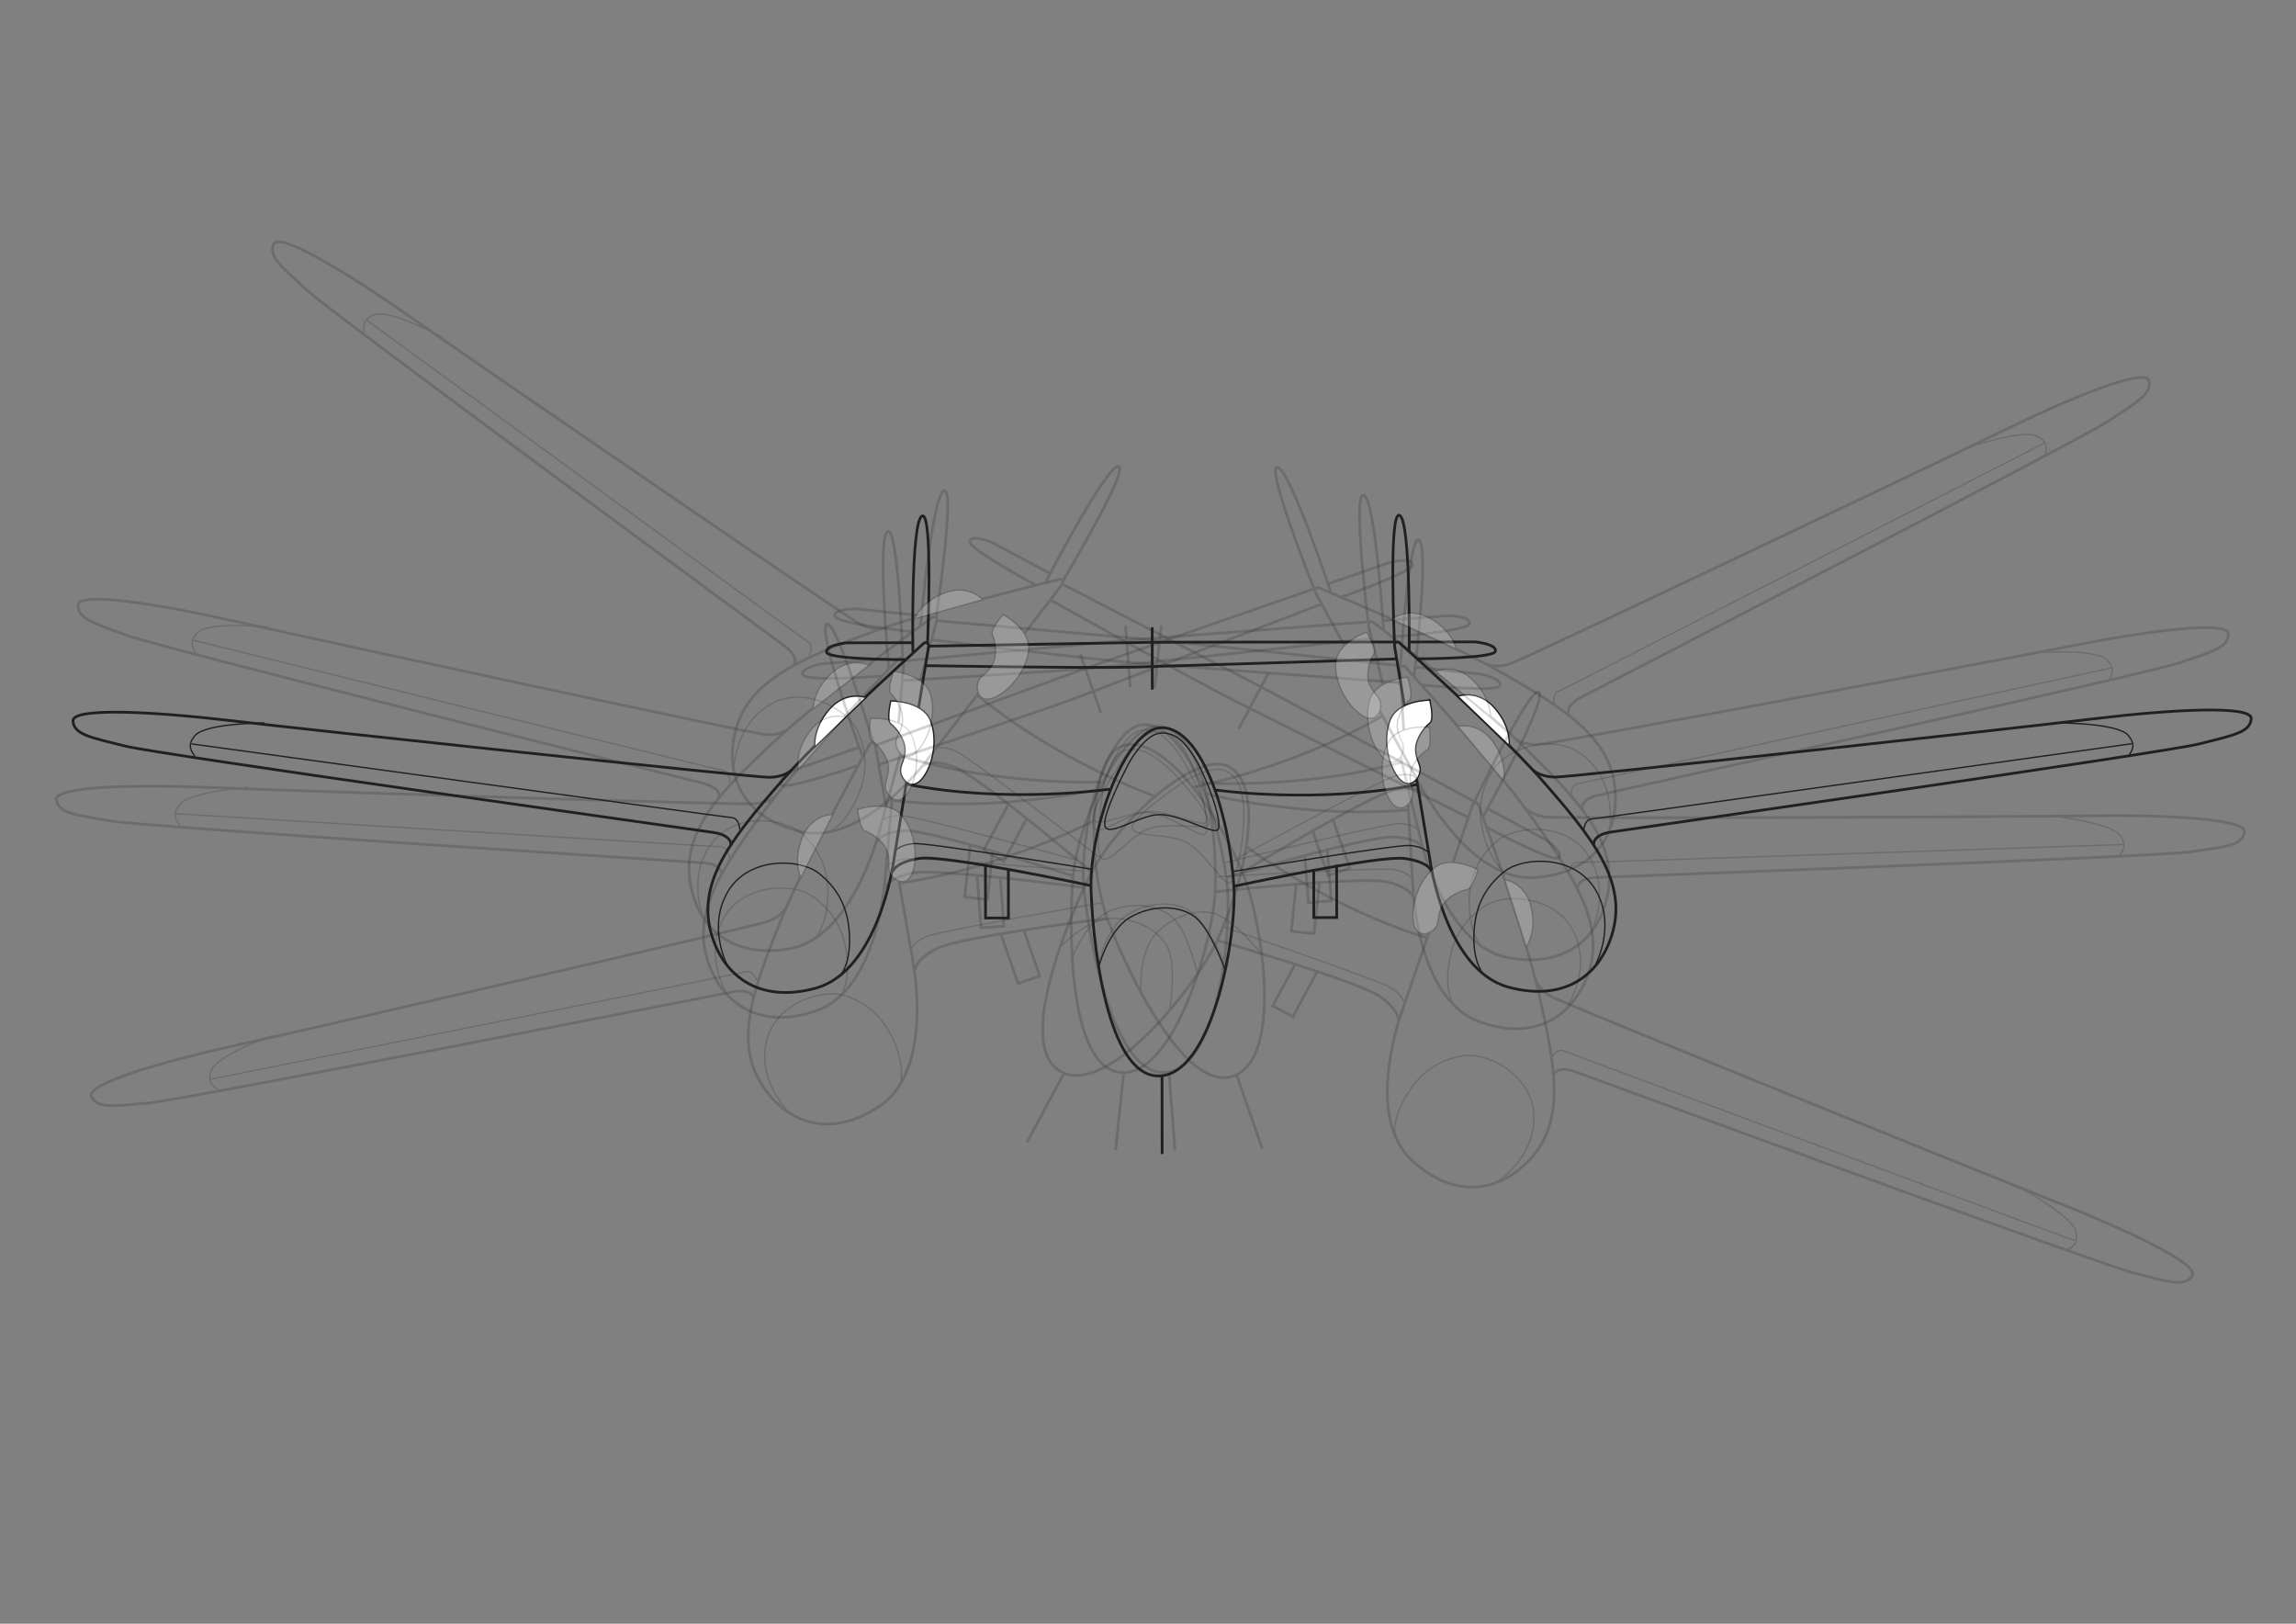 <?xml version="1.0" encoding="UTF-8"?>
<svg id="Layer_6" data-name="Layer 6" xmlns="http://www.w3.org/2000/svg" viewBox="0 0 841.89 595.28">
  <rect x="0" y="0" width="841.89" height="595.28" fill="#808080" stroke="none"/>
  <defs>
    <style>
      .cls-1 {
        fill: #fff;
      }

      .cls-1, .cls-2, .cls-3 {
        stroke: #231f20;
        stroke-miterlimit: 10;
      }

      .cls-1, .cls-3 {
        stroke-width: .5px;
      }

      .cls-2, .cls-3 {
        fill: none;
      }

      .cls-4 {
        opacity: .2;
      }
    </style>
  </defs>
  <g>
    <path class="cls-2" d="M425.9,266.79c-13.26.13-26.67,37.34-25.83,59.81.92,24.57,7.22,70.03,26.02,67.79,19.08-2.27,27.49-52.19,26.34-69.46-1.93-29.07-12.6-58.28-26.53-58.14Z"/>
    <path class="cls-2" d="M524.46,316.07s5.64,39.7,28.77,45.87c19.85,5.3,32.96-3.82,37.75-19.01,6.18-19.59-6.95-35.78-26.57-58.03-12.43-14.09-42.54-41.42-51.23-49.24-.79-.71-2.03-.02-1.86,1.03l13.14,79.38Z"/>
    <path class="cls-2" d="M327.58,316.36s-5.53,39.72-28.63,45.96c-19.84,5.36-32.97-3.72-37.81-18.9-6.24-19.57,6.84-35.8,26.4-58.11,12.4-14.15,42.5-41.61,51.12-49.42.78-.71,2.01-.03,1.84,1.01l-12.92,79.47Z"/>
    <path class="cls-2" d="M445.49,289.59s37.07,5.4,74.25-1.99"/>
    <path class="cls-2" d="M452.43,324.93s53.23-11.51,62.63-10.19,10.06,4.98,10.06,4.98"/>
    <path class="cls-2" d="M584.38,309.86s-.77-3.74,6.33-4.82,202.81-29.07,215.59-32.29,18.82-4.29,19.17-9.26c.35-4.97-28.43-3.51-58.26.09-29.84,3.6-190.75,21.3-196.78,21.31-6.03,0-8.59-2.81-8.59-2.81"/>
    <path class="cls-2" d="M406.83,289.32s-37.05,5.5-74.26-1.77"/>
    <path class="cls-2" d="M399.99,324.69s-53.26-11.35-62.66-10-10.05,5.01-10.05,5.01"/>
    <path class="cls-2" d="M268,310s.76-3.74-6.35-4.8-202.89-28.48-215.69-31.66c-12.79-3.18-18.83-4.24-19.2-9.21s28.42-3.59,58.26-.09,190.81,20.74,196.84,20.73c6.03,0,8.58-2.84,8.58-2.84"/>
    <line class="cls-2" x1="426.09" y1="394.39" x2="426.13" y2="423.08"/>
    <polyline class="cls-2" points="361.34 317.26 361.37 336.56 369.77 336.55 369.74 318.73"/>
    <polyline class="cls-2" points="490.12 317.07 490.15 336.38 481.74 336.39 481.72 318.57"/>
    <path class="cls-3" d="M416.74,275.48c-1.17,1.5-2.18,3.1-3.06,4.79-2.74,5.29-8.61,17.18-8.61,21.76,0,5.98,11.95-3.04,19.77-3.38s20.73,7.9,21.85,5.36c1.6-3.65-5.07-20.89-9.03-26.88-3.07-4.65-6.23-8.42-11.47-8.41-4.09,0-7.24,3.9-9.46,6.76Z"/>
    <path class="cls-3" d="M402.86,354.46s3.43-13.15,11.24-17.97c7.81-4.82,18.64-4.88,24.39-.04,5.75,4.84,10.76,19.26,10.76,19.26"/>
    <path class="cls-1" d="M326.64,256.96s-1.72,7.12.01,8.42,5.21,5.45,5.22,9.62c0,4.16-2.29,5.77-1.48,8.68s4.33,6.26,8.01,1.45c3.68-4.81,5.58-14.1,2.69-21.14-2.89-7.04-14.45-7.03-14.45-7.03Z"/>
    <path class="cls-1" d="M524.26,256.67s1.75,7.12.01,8.42c-1.73,1.3-5.2,5.47-5.19,9.63s2.3,5.77,1.51,8.68-4.31,6.28-8,1.48c-3.69-4.8-5.62-14.08-2.75-21.13,2.87-7.05,14.43-7.07,14.43-7.07Z"/>
    <path class="cls-1" d="M534.54,255.25s7.41-2.78,13.6,4.43c6.19,7.2,5.23,13.67,5.23,13.67l-18.84-18.1Z"/>
    <path class="cls-1" d="M317.57,255.72s-7.42-2.76-13.59,4.47c-6.17,7.22-5.19,13.69-5.19,13.69l18.78-18.15Z"/>
    <path class="cls-2" d="M516.7,238.84s.66-47.64-3.47-49.89c-4.13-2.24-1.93,46.41-1.93,46.41"/>
    <path class="cls-2" d="M516.74,235.36l24.12-.04s8.16.78,7.47,3.47c-.69,2.69-28.65,2.75-28.65,2.75"/>
    <path class="cls-2" d="M512.12,241.56s-79.8,2.57-96.12,3.01c-16.94.46-76.67-.53-76.67-.53"/>
    <path class="cls-2" d="M340.49,236.89s73.97-1.28,80.13-1.39c6.16-.11,90.67-.13,90.67-.13"/>
    <line class="cls-2" x1="422.49" y1="229.96" x2="422.52" y2="252.81"/>
    <path class="cls-2" d="M334.73,239.11s-.8-47.64,3.33-49.9,2.07,46.4,2.07,46.4"/>
    <path class="cls-2" d="M334.68,235.63l-24.12.04s-8.16.81-7.46,3.49,28.66,2.67,28.66,2.67"/>
    <path class="cls-3" d="M266.83,354.18s-7.63-14.03-.04-27.13c7.59-13.11,26.42-12.35,33.3-7,6.88,5.35,9.71,11.64,10.81,17.51s1.04,14.94-2.61,19.85"/>
    <path class="cls-3" d="M585.13,353.45s7.59-14.05-.04-27.13-26.46-12.27-33.32-6.9c-6.86,5.37-9.68,11.67-10.75,17.54s-1,14.94,2.67,19.84"/>
    <path class="cls-3" d="M580.72,304.56s.11-4.08,2.88-4.3c2.78-.22,198.1-27.62,198.1-27.62"/>
    <path class="cls-3" d="M754.77,265.03s21.83-.03,25.65,4.62c2.06,2.51,2.36,4.49.01,7.48"/>
    <path class="cls-3" d="M523.91,312.76s-1.78-2.46-7.1-2.79-64.83,9.54-64.83,9.54"/>
    <path class="cls-3" d="M271.24,304.05s-.12-4.08-2.89-4.29c-2.78-.21-198.18-27.04-198.18-27.04"/>
    <path class="cls-3" d="M97.07,265.04s-21.83.03-25.63,4.7c-2.06,2.52-2.34,4.49.01,7.48"/>
    <path class="cls-3" d="M328.07,312.09s1.78-2.47,7.1-2.82,64.86,9.35,64.86,9.35"/>
  </g>
  <g class="cls-4">
    <path class="cls-2" d="M418.86,265.73c-13.22,1.13-23.8,39.23-21.27,61.58,2.76,24.43,12.46,69.29,31.03,65.65,18.86-3.7,23.5-54.11,21.06-71.24-4.1-28.85-16.93-57.17-30.82-55.99Z"/>
    <path class="cls-2" d="M520.84,307.47s8.6,39.17,32.13,43.59c20.19,3.8,32.58-6.28,36.22-21.79,4.69-19.99-9.61-35.16-30.85-55.88-13.45-13.12-45.53-38.11-54.78-45.26-.84-.65-2.03.13-1.78,1.16l19.06,78.17Z"/>
    <path class="cls-2" d="M324.53,322.53s-2.53,40.02-25.1,47.98c-19.38,6.83-33.16-1.24-39.12-16.01-7.69-19.04,4.14-36.21,21.96-59.93,11.3-15.04,39.26-44.68,47.27-53.11.72-.76,2-.18,1.91.87l-6.92,80.21Z"/>
    <path class="cls-2" d="M440.11,286.99s37.37,2.6,73.9-7.55"/>
    <path class="cls-2" d="M449.68,321.71s52.22-15.47,61.68-14.86c9.47.61,10.41,4.21,10.41,4.21"/>
    <path class="cls-2" d="M580.12,296.79s-1.05-3.67,5.96-5.28c7-1.61,200.05-44.2,212.56-48.37s18.45-5.69,18.42-10.68c-.03-4.99-28.61-1.37-58.09,4.46-29.48,5.82-188.61,35.55-194.63,36.01-6.01.46-8.77-2.16-8.77-2.16"/>
    <path class="cls-2" d="M401.53,289.62s-36.54,8.27-74.18,3.81"/>
    <path class="cls-2" d="M397.36,325.4s-53.96-7.32-63.23-5.27-9.64,5.75-9.64,5.75"/>
    <path class="cls-2" d="M264.65,320.66s.47-3.79-6.69-4.31c-7.17-.52-204.46-13.18-217.45-15.39-13-2.21-19.1-2.81-19.83-7.74-.73-4.93,28.07-5.72,58.09-4.46,30.03,1.26,191.83,6.37,197.84,5.91,6.01-.46,8.34-3.47,8.34-3.47"/>
    <line class="cls-2" x1="428.62" y1="392.95" x2="430.82" y2="421.55"/>
    <polyline class="cls-2" points="358.27 320.9 359.74 340.14 368.12 339.5 366.76 321.73"/>
    <polyline class="cls-2" points="486.67 311.05 488.15 330.29 479.77 330.94 478.4 313.17"/>
    <path class="cls-3" d="M410.38,275.07c-1.05,1.59-1.94,3.26-2.69,5.01-2.33,5.48-7.3,17.78-6.95,22.35.46,5.96,11.69-3.93,19.46-4.85,7.77-.92,21.27,6.32,22.19,3.71,1.33-3.76-6.62-20.45-11.02-26.13-3.41-4.41-6.84-7.93-12.06-7.53-4.08.31-6.93,4.43-8.93,7.45Z"/>
    <path class="cls-3" d="M402.46,354.87s2.43-13.37,9.86-18.76c7.43-5.39,18.22-6.26,24.32-1.87,6.1,4.4,12.18,18.4,12.18,18.4"/>
    <path class="cls-1" d="M319.14,263.37s-1.19,7.23.64,8.39c1.83,1.16,5.61,5.05,5.93,9.2.32,4.15-1.85,5.93-.83,8.77s4.79,5.92,8.09.85c3.3-5.07,4.51-14.48,1.1-21.28-3.41-6.8-14.94-5.93-14.94-5.93Z"/>
    <path class="cls-1" d="M516.18,248.25s2.27,6.97.64,8.39c-1.63,1.43-4.77,5.84-4.45,10s2.73,5.58,2.15,8.54-3.83,6.58-7.87,2.07c-4.04-4.51-6.67-13.62-4.33-20.87s13.86-8.14,13.86-8.14Z"/>
    <path class="cls-1" d="M526.33,246.07s7.18-3.33,13.9,3.39c6.72,6.72,6.24,13.24,6.24,13.24l-20.14-16.63Z"/>
    <path class="cls-1" d="M310.01,262.81s-7.6-2.19-13.22,5.47c-5.61,7.66-4.15,14.04-4.15,14.04l17.37-19.51Z"/>
    <path class="cls-2" d="M507.31,231.04s-2.92-47.56-7.21-49.48,1.56,46.42,1.56,46.42"/>
    <path class="cls-2" d="M507.09,227.57l24.05-1.84s8.19.17,7.71,2.9c-.49,2.73-28.37,4.89-28.37,4.89"/>
    <path class="cls-2" d="M502.94,234.09s-79.38,8.55-95.62,10.21c-16.85,1.73-76.5,5.22-76.5,5.22"/>
    <path class="cls-2" d="M331.45,242.31s73.67-6.82,79.8-7.4c6.14-.58,90.4-6.93,90.4-6.93"/>
    <line class="cls-2" x1="412.69" y1="229.25" x2="414.44" y2="252.04"/>
    <path class="cls-2" d="M325.87,244.96s-4.37-47.45-.42-50,5.54,46.12,5.54,46.12"/>
    <path class="cls-2" d="M325.56,241.49l-24.05,1.84s-8.07,1.42-7.17,4.04,28.78.51,28.78.51"/>
    <path class="cls-3" d="M266.79,364.8s-8.66-13.41-2.07-27.05c6.59-13.64,25.42-14.29,32.68-9.47,7.26,4.82,10.56,10.88,12.09,16.65,1.53,5.76,2.16,14.82-1.11,19.99"/>
    <path class="cls-3" d="M584.14,340.2s6.52-14.58-2.07-27.05c-8.59-12.47-27.31-10.25-33.75-4.38-6.44,5.87-8.77,12.37-9.41,18.29-.63,5.93.12,14.98,4.15,19.59"/>
    <path class="cls-3" d="M576.07,291.77s-.2-4.08,2.55-4.5c2.75-.43,195.47-42.4,195.47-42.4"/>
    <path class="cls-3" d="M746.67,239.3s21.77-1.67,25.92,2.68c2.25,2.35,2.69,4.3.57,7.45"/>
    <path class="cls-3" d="M520.04,304.21s-1.96-2.32-7.29-2.25-63.93,14.38-63.93,14.38"/>
    <path class="cls-3" d="M267.43,314.48s-.42-4.06-3.21-4.06c-2.78,0-199.65-12.1-199.65-12.1"/>
    <path class="cls-3" d="M90.83,288.64s-21.77,1.67-25.21,6.6c-1.86,2.67-2,4.66.57,7.45"/>
    <path class="cls-3" d="M324.71,318.23s1.58-2.59,6.86-3.34,65.38,4.46,65.38,4.46"/>
  </g>
  <g class="cls-4">
    <path class="cls-2" d="M425.3,266.31c-13.2-1.27-30.46,34.32-31.99,56.75-1.67,24.53-.19,70.4,18.73,70.15,19.22-.25,32.83-49.01,33.51-66.3,1.15-29.12-6.39-59.28-20.26-60.61Z"/>
    <path class="cls-2" d="M518.11,325.69s1.43,40.07,23.77,48.65c19.18,7.36,33.18-.32,39.54-14.93,8.21-18.83-3.14-36.31-20.31-60.51-10.87-15.32-37.94-45.67-45.76-54.36-.71-.79-2.02-.24-1.96.83l4.71,80.33Z"/>
    <path class="cls-2" d="M322.29,305.24s-9.68,38.91-33.31,42.69c-20.29,3.24-32.39-7.17-35.61-22.78-4.14-20.12,10.58-34.88,32.37-55.01,13.82-12.76,46.65-36.9,56.04-43.76.85-.62,2,.18,1.72,1.19l-21.22,77.66Z"/>
    <path class="cls-2" d="M442.37,291.05s36.29,9.27,74.05,5.85"/>
    <path class="cls-2" d="M445.55,326.92s54.14-5.84,63.35-3.53c9.21,2.3,9.48,6.01,9.48,6.01"/>
    <path class="cls-2" d="M578.35,325.84s-.37-3.8,6.81-4.12c7.18-.32,204.74-7.55,217.79-9.4,13.05-1.85,19.17-2.28,20.04-7.19.87-4.91-27.9-6.49-57.95-6.05-30.05.43-191.93,1.09-197.93.46s-8.24-3.7-8.24-3.7"/>
    <path class="cls-2" d="M403.95,286.7s-37.43,1.57-73.66-9.58"/>
    <path class="cls-2" d="M393.43,321.15s-51.77-16.9-61.25-16.55-10.52,3.92-10.52,3.92"/>
    <path class="cls-2" d="M263.72,292.64s1.15-3.64-5.81-5.44c-6.96-1.8-198.76-49.69-211.15-54.2s-18.28-6.2-18.12-11.18,28.64-.58,57.95,6.05c29.31,6.63,187.57,40.73,193.56,41.35,6,.63,8.83-1.92,8.83-1.92"/>
    <line class="cls-2" x1="412.04" y1="393.22" x2="409.06" y2="421.75"/>
    <polyline class="cls-2" points="355.77 309.7 353.77 328.89 362.12 329.77 363.97 312.04"/>
    <polyline class="cls-2" points="483.86 323.08 481.85 342.27 473.49 341.4 475.34 323.68"/>
    <path class="cls-3" d="M415.27,273.98c-1.32,1.37-2.5,2.85-3.54,4.44-3.28,4.97-10.37,16.18-10.85,20.74-.62,5.95,12.2-1.77,20.01-1.28,7.81.49,19.79,10.04,21.16,7.64,1.98-3.46-2.84-21.31-6.15-27.69-2.57-4.95-5.31-9.03-10.52-9.57-4.07-.42-7.61,3.11-10.12,5.72Z"/>
    <path class="cls-3" d="M393.15,351.06s4.79-12.72,13.07-16.69c8.27-3.97,19.05-2.89,24.26,2.53,5.21,5.42,8.67,20.28,8.67,20.28"/>
    <path class="cls-1" d="M327.62,246.07s-2.47,6.9-.87,8.37c1.59,1.47,4.61,5.97,4.18,10.12-.43,4.14-2.88,5.5-2.39,8.48.49,2.97,3.65,6.68,7.81,2.29s7.04-13.43,4.9-20.74c-2.13-7.31-13.63-8.51-13.63-8.51Z"/>
    <path class="cls-1" d="M524.17,266.6s.99,7.26-.87,8.37c-1.86,1.11-5.74,4.89-6.18,9.03s1.68,5.98.59,8.79-4.95,5.79-8.11.63c-3.16-5.16-4.11-14.6-.51-21.3,3.6-6.71,15.09-5.51,15.09-5.51Z"/>
    <path class="cls-1" d="M534.54,266.28s7.66-1.98,13.06,5.83c5.4,7.82,3.76,14.15,3.76,14.15l-16.83-19.98Z"/>
    <path class="cls-1" d="M318.73,243.88s-7.09-3.52-13.98,3.01c-6.9,6.53-6.61,13.06-6.61,13.06l20.59-16.07Z"/>
    <path class="cls-2" d="M518.53,248.08s5.67-47.31,1.8-49.97c-3.87-2.67-6.81,45.95-6.81,45.95"/>
    <path class="cls-2" d="M518.94,244.62l23.99,2.51s8.03,1.64,7.06,4.24-28.78-.28-28.78-.28"/>
    <path class="cls-2" d="M513.69,250.3s-79.62-5.85-95.9-7.13c-16.89-1.33-76.19-8.61-76.19-8.61"/>
    <path class="cls-2" d="M343.51,227.58s73.69,6.52,79.83,7.06,90.18,9.42,90.18,9.42"/>
    <line class="cls-2" x1="425.78" y1="229.32" x2="423.4" y2="252.05"/>
    <path class="cls-2" d="M337.55,229.18s4.23-47.46,8.57-49.27c4.34-1.81-2.83,46.36-2.83,46.36"/>
    <path class="cls-2" d="M337.86,225.71l-23.99-2.51s-8.2-.06-7.78,2.69c.41,2.75,28.22,5.67,28.22,5.67"/>
    <path class="cls-3" d="M257.9,336.46s-6.11-14.75,2.82-26.98c8.93-12.23,27.58-9.5,33.86-3.45,6.28,6.05,8.43,12.6,8.9,18.55s-.54,14.97-4.69,19.47"/>
    <path class="cls-3" d="M574.51,369.26s9.03-13.17,2.82-26.98c-6.21-13.81-25.02-14.99-32.41-10.37-7.39,4.62-10.85,10.59-12.54,16.31s-2.57,14.75.56,20.01"/>
    <path class="cls-3" d="M575.27,320.17s.54-4.05,3.32-3.97c2.78.08,199.91-6.6,199.91-6.6"/>
    <path class="cls-3" d="M752.52,299.2s21.71,2.27,25.02,7.3c1.79,2.72,1.87,4.71-.78,7.44"/>
    <path class="cls-3" d="M517.91,322.34s-1.51-2.64-6.77-3.53c-5.26-.89-65.48,2.66-65.48,2.66"/>
    <path class="cls-3" d="M267.57,287.07s.31-4.07-2.43-4.57-194.23-47.77-194.23-47.77"/>
    <path class="cls-3" d="M98.48,229.92s-21.71-2.27-25.99,1.97c-2.31,2.29-2.8,4.22-.78,7.44"/>
    <path class="cls-3" d="M323.24,301.04s2.03-2.27,7.35-2.05c5.33.21,63.51,16.13,63.51,16.13"/>
  </g>
  <g class="cls-4">
    <path class="cls-2" d="M450.55,281.02c-11.74-6.18-41.19,20.21-51.11,40.39-10.85,22.06-26.86,65.07-9.26,72.02,17.88,7.06,48.96-32.9,56.14-48.64,12.1-26.51,16.56-57.28,4.23-63.77Z"/>
    <path class="cls-2" d="M513.93,371.15s-13.87,37.62,3.56,54.03c14.96,14.08,30.82,12.28,42.25,1.18,14.73-14.31,10.86-34.79,4.15-63.69-4.25-18.3-17.8-56.64-21.74-67.65-.36-1-1.78-.99-2.13.02l-26.09,76.12Z"/>
    <path class="cls-2" d="M340.48,277.99s-23.71,32.34-47.01,26.87c-20-4.7-27.26-18.92-24.31-34.58,3.79-20.18,23.01-28.27,50.81-38.63,17.63-6.57,57.15-16.47,68.45-19.25,1.02-.25,1.78.92,1.14,1.76l-49.08,63.82Z"/>
    <path class="cls-2" d="M456.98,310.38s30.07,22.34,66.31,33.48"/>
    <path class="cls-2" d="M446.32,344.78s52.32,15.13,59.96,20.75c7.65,5.62,6.49,9.16,6.49,9.16"/>
    <path class="cls-2" d="M569.62,394.12s1.1-3.66,7.86-1.24,192.32,70.63,205.1,73.87,18.6,5.15,21.27.94c2.67-4.21-23.36-16.58-51.33-27.57-27.97-10.99-178.02-71.75-183.33-74.61-5.31-2.85-6.22-6.55-6.22-6.55"/>
    <path class="cls-2" d="M423.07,291.8s-35.23-12.73-64.53-36.79"/>
    <path class="cls-2" d="M400.27,319.68s-41.5-35.26-50.41-38.53c-8.91-3.27-11.22-.36-11.22-.36"/>
    <path class="cls-2" d="M291.05,244.13s2.44-2.94-3.31-7.24c-5.76-4.3-165.09-121.33-174.84-130.2-9.75-8.87-14.57-12.66-12.53-17.21,2.04-4.55,26.72,10.32,51.33,27.57,24.61,17.25,158.13,108.79,163.44,111.64,5.31,2.85,8.9,1.57,8.9,1.57"/>
    <line class="cls-2" x1="390.18" y1="393.43" x2="376.6" y2="418.7"/>
    <polyline class="cls-2" points="369.77 294.81 360.64 311.81 368.04 315.79 376.47 300.09"/>
    <polyline class="cls-2" points="483.22 355.74 474.09 372.75 466.69 368.77 475.12 353.07"/>
    <path class="cls-3" d="M438.37,284.31c-1.74.77-3.39,1.69-4.96,2.77-4.92,3.36-15.73,11.04-17.9,15.08-2.83,5.27,11.96,2.99,19,6.4,7.04,3.41,14.5,16.79,16.69,15.09,3.14-2.45,5.45-20.8,4.81-27.95-.5-5.55-1.49-10.37-6.1-12.84-3.6-1.93-8.22,0-11.53,1.46Z"/>
    <path class="cls-3" d="M388.67,347.25s9.26-9.95,18.42-10.49,18.72,4.55,21.49,11.54c2.77,6.99.34,22.06.34,22.06"/>
    <path class="cls-1" d="M367.84,225.26s-4.9,5.45-3.98,7.42,2,7.28.03,10.94-4.75,4-5.42,6.94c-.67,2.94.84,7.57,6.36,5.08,5.52-2.49,11.6-9.76,12.4-17.33.79-7.57-9.38-13.04-9.38-13.04Z"/>
    <path class="cls-1" d="M541.93,318.77s-1.84,7.09-3.98,7.42c-2.14.32-7.17,2.35-9.14,6.02-1.97,3.67-.71,6.17-2.79,8.35-2.08,2.18-6.78,3.48-7.75-2.5-.97-5.97,1.73-15.07,7.6-19.91s16.06.62,16.06.62Z"/>
    <path class="cls-1" d="M551.66,322.4s7.84,1.07,9.87,10.35c2.03,9.28-1.88,14.52-1.88,14.52l-8-24.87Z"/>
    <path class="cls-1" d="M360.44,219.87s-5.22-5.95-14.08-2.52c-8.86,3.43-11.07,9.58-11.07,9.58l25.15-7.07Z"/>
    <path class="cls-2" d="M543.74,299.49s23.18-41.63,20.61-45.56-23.72,39.94-23.72,39.94"/>
    <path class="cls-2" d="M545.43,296.44l21.25,11.41s6.81,4.56,4.93,6.6c-1.88,2.04-26.53-11.17-26.53-11.17"/>
    <path class="cls-2" d="M538.42,299.71s-71.46-35.6-86.04-42.95c-15.13-7.63-67.24-36.85-67.24-36.85"/>
    <path class="cls-2" d="M389.56,214.17s65.72,33.97,71.2,36.8c5.48,2.82,79.88,42.9,79.88,42.9"/>
    <line class="cls-2" x1="465.02" y1="246.97" x2="454.21" y2="267.1"/>
    <path class="cls-2" d="M383.43,213.39s21.9-42.31,26.6-42.34c4.7-.03-20.2,41.83-20.2,41.83"/>
    <path class="cls-2" d="M385.04,210.3l-21.25-11.41s-7.56-3.16-8.22-.46,23.96,15.95,23.96,15.95"/>
    <path class="cls-3" d="M269.06,282.47s-.06-15.97,12.84-23.9c12.9-7.93,29.12,1.67,32.64,9.64,3.52,7.97,3.02,14.86,1.21,20.54-1.82,5.68-6.17,13.65-11.72,16.24"/>
    <path class="cls-3" d="M549.6,432.85s13.35-8.76,12.84-23.9c-.51-15.14-17.47-23.36-26.06-21.88-8.59,1.47-14.06,5.68-17.79,10.34s-7.97,12.68-7.07,18.73"/>
    <path class="cls-3" d="M568.91,387.71s2.03-3.54,4.58-2.42c2.55,1.13,187.49,69.68,187.49,69.68"/>
    <path class="cls-3" d="M740.88,435.5s19.23,10.33,20.39,16.24c.62,3.19-.06,5.07-3.54,6.59"/>
    <path class="cls-3" d="M515.02,367.98s-.4-3.01-4.93-5.83c-4.53-2.82-61.6-22.36-61.6-22.36"/>
    <path class="cls-3" d="M296.73,240.43s1.83-3.65-.51-5.15c-2.34-1.5-161.63-117.83-161.63-117.83"/>
    <path class="cls-3" d="M161.92,123.45s-19.23-10.33-24.79-8.03c-3.01,1.24-4.19,2.84-3.54,6.59"/>
    <path class="cls-3" d="M342.94,274.47s2.73-1.33,7.58.89c4.85,2.22,52.66,39.01,52.66,39.01"/>
  </g>
  <g class="cls-4">
    <path class="cls-2" d="M411.44,273.52c-12.49,4.47-12.97,44.01-4.81,64.97,8.92,22.91,29.76,63.8,46.79,55.53,17.29-8.4,8.88-58.32,2.14-74.25-11.35-26.84-30.99-50.94-44.11-46.24Z"/>
    <path class="cls-2" d="M520.7,287.8s18.34,35.66,42.21,33.92c20.49-1.5,29.89-14.4,29.44-30.33-.58-20.53-18.28-31.53-44.11-46.13-16.36-9.24-53.76-25.2-64.53-29.74-.98-.41-1.93.64-1.42,1.58l38.42,70.7Z"/>
    <path class="cls-2" d="M334.77,352.56s7.79,39.34-12,52.8c-16.99,11.56-32.37,7.28-41.91-5.47-12.3-16.45-5.26-36.07,5.91-63.55,7.08-17.43,26.52-53.24,32.11-63.44.51-.92,1.89-.69,2.07.35l13.83,79.31Z"/>
    <path class="cls-2" d="M437.42,288.65s36.79-7.04,69.51-26.2"/>
    <path class="cls-2" d="M455.55,319.76s46.52-28.31,55.83-30.14c9.31-1.83,11.14,1.41,11.14,1.41"/>
    <path class="cls-2" d="M575.28,262.3s-1.95-3.28,4.41-6.63,182.09-93.9,193.12-101.13,16.38-10.22,15.08-15.03c-1.3-4.81-28.01,5.99-55.02,19.17-27.01,13.17-173.25,82.61-178.94,84.59-5.69,1.98-9.03.16-9.03.16"/>
    <path class="cls-2" d="M400.8,301.06s-33.21,17.34-70.74,22.66"/>
    <path class="cls-2" d="M405.92,336.71s-54.04,6.72-62.47,11.07c-8.43,4.35-7.85,8.02-7.85,8.02"/>
    <path class="cls-2" d="M276.4,366.07s-.51-3.79-7.57-2.46c-7.06,1.33-201.03,39.55-214.16,40.74-13.13,1.19-19.18,2.17-21.15-2.41s25.67-12.7,55.02-19.17c29.35-6.46,187.08-42.91,192.77-44.89,5.69-1.98,7.18-5.49,7.18-5.49"/>
    <line class="cls-2" x1="453.42" y1="394.02" x2="462.85" y2="421.11"/>
    <polyline class="cls-2" points="366.97 342.36 373.32 360.58 381.25 357.82 375.39 340.99"/>
    <polyline class="cls-2" points="488.58 299.99 494.93 318.22 487 320.99 481.14 304.16"/>
    <path class="cls-3" d="M405.63,284.73c-.61,1.8-1.05,3.65-1.32,5.53-.85,5.9-2.51,19.05-1,23.38,1.97,5.65,10.3-6.79,17.57-9.67,7.27-2.88,22.18.67,22.4-2.09.32-3.97-11.63-18.08-17.34-22.44-4.43-3.39-8.64-5.91-13.59-4.19-3.86,1.35-5.57,6.05-6.72,9.48Z"/>
    <path class="cls-3" d="M418.39,363.9s-1.07-13.55,4.73-20.66c5.8-7.11,16.01-10.71,23.04-8.02,7.02,2.69,16.48,14.67,16.48,14.67"/>
    <path class="cls-1" d="M314.43,296.75s.7,7.29,2.77,7.95c2.07.66,6.71,3.45,8.08,7.38s-.27,6.21,1.44,8.69,6.14,4.5,8.04-1.25c1.9-5.75.66-15.15-4.38-20.86-5.04-5.71-15.95-1.91-15.95-1.91Z"/>
    <path class="cls-1" d="M501.05,231.74s3.98,6.15,2.77,7.95c-1.21,1.8-3.12,6.87-1.75,10.8,1.37,3.93,4.07,4.7,4.27,7.7s-2.02,7.34-7.08,4.02c-5.06-3.32-9.93-11.46-9.52-19.06.4-7.6,11.32-11.41,11.32-11.41Z"/>
    <path class="cls-1" d="M510.3,227.03s6.09-5.05,14.3-.27c8.21,4.78,9.42,11.2,9.42,11.2l-23.73-10.93Z"/>
    <path class="cls-1" d="M305.46,298.54s-7.91-.17-11.38,8.67c-3.47,8.85-.42,14.63-.42,14.63l11.8-23.3Z"/>
    <path class="cls-2" d="M488.07,217.37s-14.99-45.23-19.62-46c-4.64-.77,13.38,44.48,13.38,44.48"/>
    <path class="cls-2" d="M486.97,214.07l22.78-7.93s7.96-1.93,8.19.83c.23,2.77-26.17,11.98-26.17,11.98"/>
    <path class="cls-2" d="M484.63,221.44s-74.55,28.57-89.83,34.33-72.62,24.61-72.62,24.61"/>
    <path class="cls-2" d="M320.95,273.25s69.47-25.43,75.26-27.56c5.79-2.13,85.62-29.83,85.62-29.83"/>
    <line class="cls-2" x1="396.15" y1="239.84" x2="403.66" y2="261.42"/>
    <path class="cls-2" d="M316.23,277.23s-16.36-44.75-13.2-48.23c3.16-3.48,17.15,43.17,17.15,43.17"/>
    <path class="cls-2" d="M315.04,273.96l-22.78,7.93s-7.44,3.43-5.9,5.74,27.95-6.87,27.95-6.87"/>
    <path class="cls-3" d="M289.77,408.2s-11.81-10.75-8.92-25.62c2.88-14.87,20.92-20.32,29.17-17.52,8.25,2.8,12.99,7.82,15.94,13,2.95,5.18,5.88,13.77,4.04,19.61"/>
    <path class="cls-3" d="M590.27,303.24s2.57-15.76-8.92-25.62c-11.5-9.86-29.02-2.93-33.74,4.4-4.73,7.32-5.32,14.2-4.42,20.09.9,5.89,3.95,14.45,9.02,17.88"/>
    <path class="cls-3" d="M570.08,258.49s-1.24-3.89,1.31-5.01c2.55-1.11,178.13-90.99,178.13-90.99"/>
    <path class="cls-3" d="M721.58,164.13s20.62-7.18,25.75-4.04c2.77,1.7,3.7,3.47,2.46,7.06"/>
    <path class="cls-3" d="M519.1,284.85s-2.49-1.74-7.63-.31c-5.14,1.43-58.13,30.25-58.13,30.25"/>
    <path class="cls-3" d="M277.52,359.39s-1.45-3.82-4.14-3.11c-2.69.71-196.11,39.37-196.11,39.37"/>
    <path class="cls-3" d="M100.18,379.58s-20.62,7.18-22.68,12.83c-1.12,3.05-.74,5.01,2.46,7.06"/>
    <path class="cls-3" d="M333.84,348.36s.87-2.91,5.78-4.98c4.91-2.07,64.34-12.41,64.34-12.41"/>
  </g>
</svg>